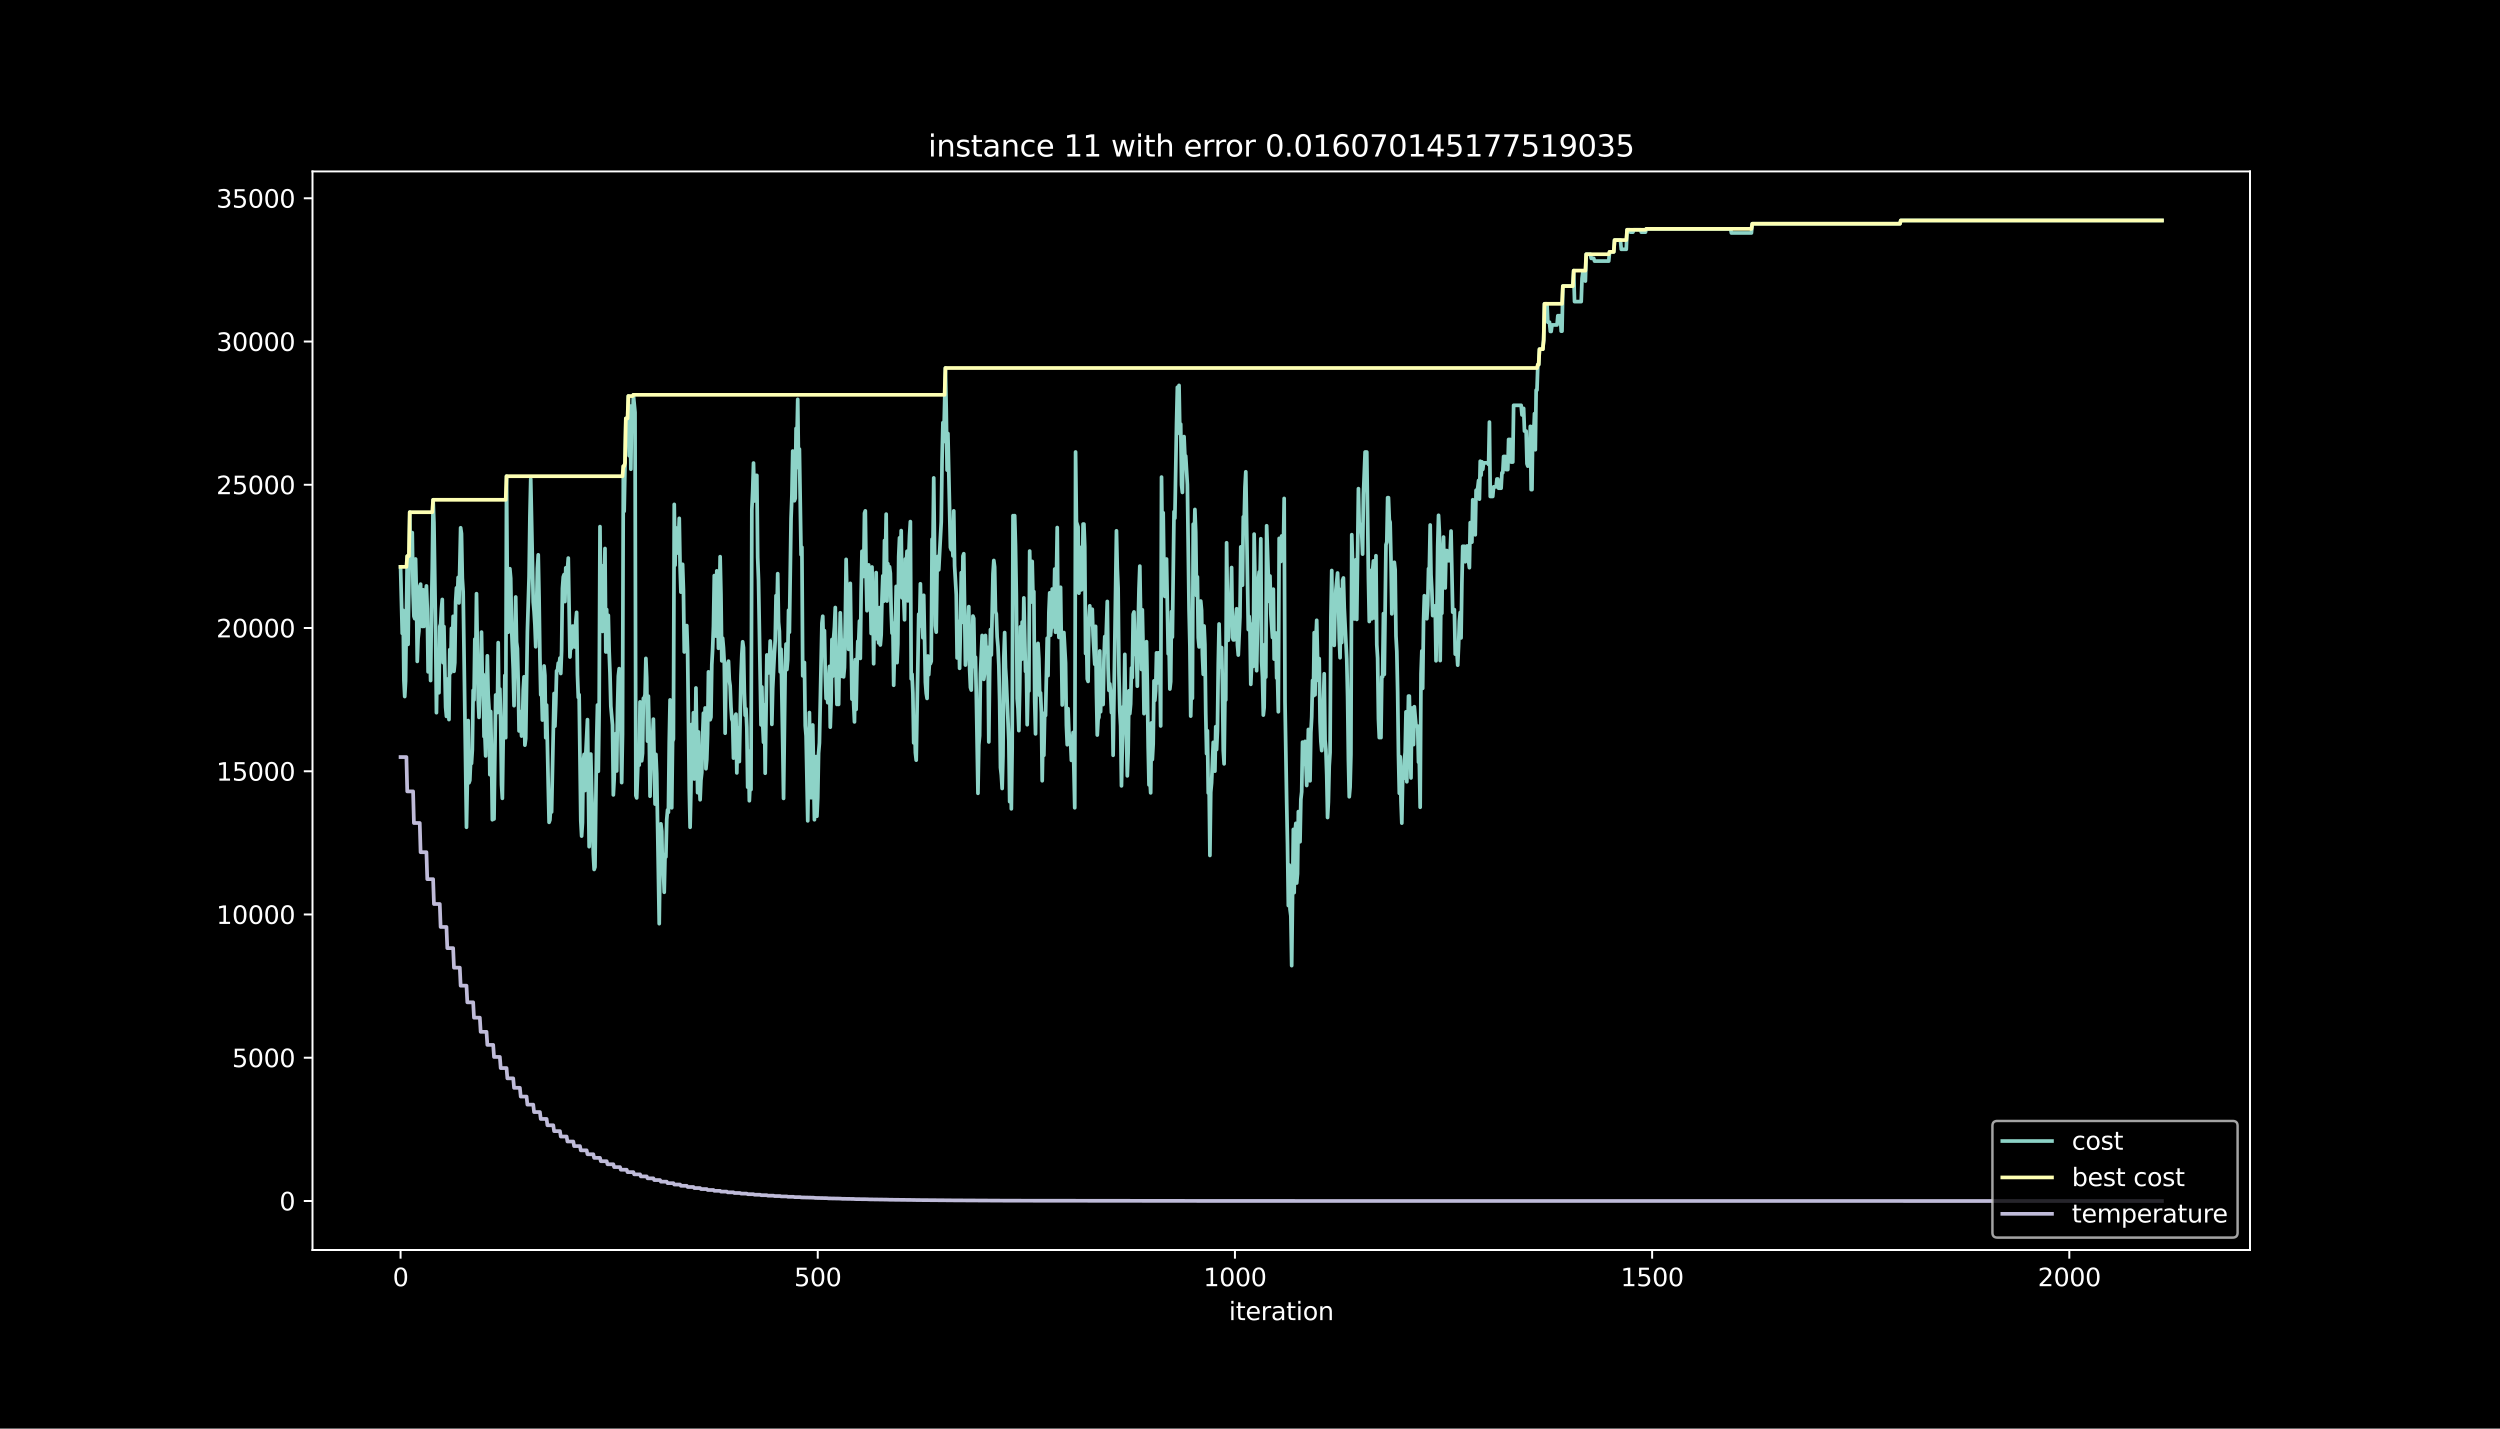 <?xml version="1.0" encoding="utf-8" standalone="no"?>
<!DOCTYPE svg PUBLIC "-//W3C//DTD SVG 1.1//EN"
  "http://www.w3.org/Graphics/SVG/1.1/DTD/svg11.dtd">
<svg height="576pt" version="1.1" viewBox="0 0 1008 576" width="1008pt" xmlns="http://www.w3.org/2000/svg" xmlns:xlink="http://www.w3.org/1999/xlink">
 <defs>
  <style type="text/css">*{stroke-linecap:butt;stroke-linejoin:round;}</style>
 </defs>
 <g id="figure_1">
  <g id="patch_1">
   <path d="M 0 576 
L 1008 576 
L 1008 0 
L 0 0 
z
"/>
  </g>
  <g id="axes_1">
   <g id="patch_2">
    <path d="M 126 504 
L 907.2 504 
L 907.2 69.12 
L 126 69.12 
z
"/>
   </g>
   <g id="matplotlib.axis_1">
    <g id="xtick_1">
     <g id="line2d_1">
      <defs>
       <path d="M 0 0 
L 0 3.5 
" id="mb8dd54579d" style="stroke:#ffffff;stroke-width:0.8;"/>
      </defs>
      <g>
       <use style="fill:#ffffff;stroke:#ffffff;stroke-width:0.8;" x="161.509" xlink:href="#mb8dd54579d" y="504"/>
      </g>
     </g>
     <g id="text_1">
      <!-- 0 -->
      <g style="fill:#ffffff;" transform="translate(158.328 518.598)scale(0.1 -0.1)">
       <defs>
        <path d="M 2034 4250 
Q 1547 4250 1301 3770 
Q 1056 3291 1056 2328 
Q 1056 1369 1301 889 
Q 1547 409 2034 409 
Q 2525 409 2770 889 
Q 3016 1369 3016 2328 
Q 3016 3291 2770 3770 
Q 2525 4250 2034 4250 
z
M 2034 4750 
Q 2819 4750 3233 4129 
Q 3647 3509 3647 2328 
Q 3647 1150 3233 529 
Q 2819 -91 2034 -91 
Q 1250 -91 836 529 
Q 422 1150 422 2328 
Q 422 3509 836 4129 
Q 1250 4750 2034 4750 
z
" id="DejaVuSans-30" transform="scale(0.016)"/>
       </defs>
       <use xlink:href="#DejaVuSans-30"/>
      </g>
     </g>
    </g>
    <g id="xtick_2">
     <g id="line2d_2">
      <g>
       <use style="fill:#ffffff;stroke:#ffffff;stroke-width:0.8;" x="329.719" xlink:href="#mb8dd54579d" y="504"/>
      </g>
     </g>
     <g id="text_2">
      <!-- 500 -->
      <g style="fill:#ffffff;" transform="translate(320.175 518.598)scale(0.1 -0.1)">
       <defs>
        <path d="M 691 4666 
L 3169 4666 
L 3169 4134 
L 1269 4134 
L 1269 2991 
Q 1406 3038 1543 3061 
Q 1681 3084 1819 3084 
Q 2600 3084 3056 2656 
Q 3513 2228 3513 1497 
Q 3513 744 3044 326 
Q 2575 -91 1722 -91 
Q 1428 -91 1123 -41 
Q 819 9 494 109 
L 494 744 
Q 775 591 1075 516 
Q 1375 441 1709 441 
Q 2250 441 2565 725 
Q 2881 1009 2881 1497 
Q 2881 1984 2565 2268 
Q 2250 2553 1709 2553 
Q 1456 2553 1204 2497 
Q 953 2441 691 2322 
L 691 4666 
z
" id="DejaVuSans-35" transform="scale(0.016)"/>
       </defs>
       <use xlink:href="#DejaVuSans-35"/>
       <use x="63.623" xlink:href="#DejaVuSans-30"/>
       <use x="127.246" xlink:href="#DejaVuSans-30"/>
      </g>
     </g>
    </g>
    <g id="xtick_3">
     <g id="line2d_3">
      <g>
       <use style="fill:#ffffff;stroke:#ffffff;stroke-width:0.8;" x="497.929" xlink:href="#mb8dd54579d" y="504"/>
      </g>
     </g>
     <g id="text_3">
      <!-- 1000 -->
      <g style="fill:#ffffff;" transform="translate(485.204 518.598)scale(0.1 -0.1)">
       <defs>
        <path d="M 794 531 
L 1825 531 
L 1825 4091 
L 703 3866 
L 703 4441 
L 1819 4666 
L 2450 4666 
L 2450 531 
L 3481 531 
L 3481 0 
L 794 0 
L 794 531 
z
" id="DejaVuSans-31" transform="scale(0.016)"/>
       </defs>
       <use xlink:href="#DejaVuSans-31"/>
       <use x="63.623" xlink:href="#DejaVuSans-30"/>
       <use x="127.246" xlink:href="#DejaVuSans-30"/>
       <use x="190.869" xlink:href="#DejaVuSans-30"/>
      </g>
     </g>
    </g>
    <g id="xtick_4">
     <g id="line2d_4">
      <g>
       <use style="fill:#ffffff;stroke:#ffffff;stroke-width:0.8;" x="666.139" xlink:href="#mb8dd54579d" y="504"/>
      </g>
     </g>
     <g id="text_4">
      <!-- 1500 -->
      <g style="fill:#ffffff;" transform="translate(653.414 518.598)scale(0.1 -0.1)">
       <use xlink:href="#DejaVuSans-31"/>
       <use x="63.623" xlink:href="#DejaVuSans-35"/>
       <use x="127.246" xlink:href="#DejaVuSans-30"/>
       <use x="190.869" xlink:href="#DejaVuSans-30"/>
      </g>
     </g>
    </g>
    <g id="xtick_5">
     <g id="line2d_5">
      <g>
       <use style="fill:#ffffff;stroke:#ffffff;stroke-width:0.8;" x="834.348" xlink:href="#mb8dd54579d" y="504"/>
      </g>
     </g>
     <g id="text_5">
      <!-- 2000 -->
      <g style="fill:#ffffff;" transform="translate(821.623 518.598)scale(0.1 -0.1)">
       <defs>
        <path d="M 1228 531 
L 3431 531 
L 3431 0 
L 469 0 
L 469 531 
Q 828 903 1448 1529 
Q 2069 2156 2228 2338 
Q 2531 2678 2651 2914 
Q 2772 3150 2772 3378 
Q 2772 3750 2511 3984 
Q 2250 4219 1831 4219 
Q 1534 4219 1204 4116 
Q 875 4013 500 3803 
L 500 4441 
Q 881 4594 1212 4672 
Q 1544 4750 1819 4750 
Q 2544 4750 2975 4387 
Q 3406 4025 3406 3419 
Q 3406 3131 3298 2873 
Q 3191 2616 2906 2266 
Q 2828 2175 2409 1742 
Q 1991 1309 1228 531 
z
" id="DejaVuSans-32" transform="scale(0.016)"/>
       </defs>
       <use xlink:href="#DejaVuSans-32"/>
       <use x="63.623" xlink:href="#DejaVuSans-30"/>
       <use x="127.246" xlink:href="#DejaVuSans-30"/>
       <use x="190.869" xlink:href="#DejaVuSans-30"/>
      </g>
     </g>
    </g>
    <g id="text_6">
     <!-- iteration -->
     <g style="fill:#ffffff;" transform="translate(495.477 532.277)scale(0.1 -0.1)">
      <defs>
       <path d="M 603 3500 
L 1178 3500 
L 1178 0 
L 603 0 
L 603 3500 
z
M 603 4863 
L 1178 4863 
L 1178 4134 
L 603 4134 
L 603 4863 
z
" id="DejaVuSans-69" transform="scale(0.016)"/>
       <path d="M 1172 4494 
L 1172 3500 
L 2356 3500 
L 2356 3053 
L 1172 3053 
L 1172 1153 
Q 1172 725 1289 603 
Q 1406 481 1766 481 
L 2356 481 
L 2356 0 
L 1766 0 
Q 1100 0 847 248 
Q 594 497 594 1153 
L 594 3053 
L 172 3053 
L 172 3500 
L 594 3500 
L 594 4494 
L 1172 4494 
z
" id="DejaVuSans-74" transform="scale(0.016)"/>
       <path d="M 3597 1894 
L 3597 1613 
L 953 1613 
Q 991 1019 1311 708 
Q 1631 397 2203 397 
Q 2534 397 2845 478 
Q 3156 559 3463 722 
L 3463 178 
Q 3153 47 2828 -22 
Q 2503 -91 2169 -91 
Q 1331 -91 842 396 
Q 353 884 353 1716 
Q 353 2575 817 3079 
Q 1281 3584 2069 3584 
Q 2775 3584 3186 3129 
Q 3597 2675 3597 1894 
z
M 3022 2063 
Q 3016 2534 2758 2815 
Q 2500 3097 2075 3097 
Q 1594 3097 1305 2825 
Q 1016 2553 972 2059 
L 3022 2063 
z
" id="DejaVuSans-65" transform="scale(0.016)"/>
       <path d="M 2631 2963 
Q 2534 3019 2420 3045 
Q 2306 3072 2169 3072 
Q 1681 3072 1420 2755 
Q 1159 2438 1159 1844 
L 1159 0 
L 581 0 
L 581 3500 
L 1159 3500 
L 1159 2956 
Q 1341 3275 1631 3429 
Q 1922 3584 2338 3584 
Q 2397 3584 2469 3576 
Q 2541 3569 2628 3553 
L 2631 2963 
z
" id="DejaVuSans-72" transform="scale(0.016)"/>
       <path d="M 2194 1759 
Q 1497 1759 1228 1600 
Q 959 1441 959 1056 
Q 959 750 1161 570 
Q 1363 391 1709 391 
Q 2188 391 2477 730 
Q 2766 1069 2766 1631 
L 2766 1759 
L 2194 1759 
z
M 3341 1997 
L 3341 0 
L 2766 0 
L 2766 531 
Q 2569 213 2275 61 
Q 1981 -91 1556 -91 
Q 1019 -91 701 211 
Q 384 513 384 1019 
Q 384 1609 779 1909 
Q 1175 2209 1959 2209 
L 2766 2209 
L 2766 2266 
Q 2766 2663 2505 2880 
Q 2244 3097 1772 3097 
Q 1472 3097 1187 3025 
Q 903 2953 641 2809 
L 641 3341 
Q 956 3463 1253 3523 
Q 1550 3584 1831 3584 
Q 2591 3584 2966 3190 
Q 3341 2797 3341 1997 
z
" id="DejaVuSans-61" transform="scale(0.016)"/>
       <path d="M 1959 3097 
Q 1497 3097 1228 2736 
Q 959 2375 959 1747 
Q 959 1119 1226 758 
Q 1494 397 1959 397 
Q 2419 397 2687 759 
Q 2956 1122 2956 1747 
Q 2956 2369 2687 2733 
Q 2419 3097 1959 3097 
z
M 1959 3584 
Q 2709 3584 3137 3096 
Q 3566 2609 3566 1747 
Q 3566 888 3137 398 
Q 2709 -91 1959 -91 
Q 1206 -91 779 398 
Q 353 888 353 1747 
Q 353 2609 779 3096 
Q 1206 3584 1959 3584 
z
" id="DejaVuSans-6f" transform="scale(0.016)"/>
       <path d="M 3513 2113 
L 3513 0 
L 2938 0 
L 2938 2094 
Q 2938 2591 2744 2837 
Q 2550 3084 2163 3084 
Q 1697 3084 1428 2787 
Q 1159 2491 1159 1978 
L 1159 0 
L 581 0 
L 581 3500 
L 1159 3500 
L 1159 2956 
Q 1366 3272 1645 3428 
Q 1925 3584 2291 3584 
Q 2894 3584 3203 3211 
Q 3513 2838 3513 2113 
z
" id="DejaVuSans-6e" transform="scale(0.016)"/>
      </defs>
      <use xlink:href="#DejaVuSans-69"/>
      <use x="27.783" xlink:href="#DejaVuSans-74"/>
      <use x="66.992" xlink:href="#DejaVuSans-65"/>
      <use x="128.516" xlink:href="#DejaVuSans-72"/>
      <use x="169.629" xlink:href="#DejaVuSans-61"/>
      <use x="230.908" xlink:href="#DejaVuSans-74"/>
      <use x="270.117" xlink:href="#DejaVuSans-69"/>
      <use x="297.9" xlink:href="#DejaVuSans-6f"/>
      <use x="359.082" xlink:href="#DejaVuSans-6e"/>
     </g>
    </g>
   </g>
   <g id="matplotlib.axis_2">
    <g id="ytick_1">
     <g id="line2d_6">
      <defs>
       <path d="M 0 0 
L -3.5 0 
" id="m076d8d635c" style="stroke:#ffffff;stroke-width:0.8;"/>
      </defs>
      <g>
       <use style="fill:#ffffff;stroke:#ffffff;stroke-width:0.8;" x="126" xlink:href="#m076d8d635c" y="484.233"/>
      </g>
     </g>
     <g id="text_7">
      <!-- 0 -->
      <g style="fill:#ffffff;" transform="translate(112.638 488.032)scale(0.1 -0.1)">
       <use xlink:href="#DejaVuSans-30"/>
      </g>
     </g>
    </g>
    <g id="ytick_2">
     <g id="line2d_7">
      <g>
       <use style="fill:#ffffff;stroke:#ffffff;stroke-width:0.8;" x="126" xlink:href="#m076d8d635c" y="426.478"/>
      </g>
     </g>
     <g id="text_8">
      <!-- 5000 -->
      <g style="fill:#ffffff;" transform="translate(93.55 430.277)scale(0.1 -0.1)">
       <use xlink:href="#DejaVuSans-35"/>
       <use x="63.623" xlink:href="#DejaVuSans-30"/>
       <use x="127.246" xlink:href="#DejaVuSans-30"/>
       <use x="190.869" xlink:href="#DejaVuSans-30"/>
      </g>
     </g>
    </g>
    <g id="ytick_3">
     <g id="line2d_8">
      <g>
       <use style="fill:#ffffff;stroke:#ffffff;stroke-width:0.8;" x="126" xlink:href="#m076d8d635c" y="368.722"/>
      </g>
     </g>
     <g id="text_9">
      <!-- 10000 -->
      <g style="fill:#ffffff;" transform="translate(87.188 372.522)scale(0.1 -0.1)">
       <use xlink:href="#DejaVuSans-31"/>
       <use x="63.623" xlink:href="#DejaVuSans-30"/>
       <use x="127.246" xlink:href="#DejaVuSans-30"/>
       <use x="190.869" xlink:href="#DejaVuSans-30"/>
       <use x="254.492" xlink:href="#DejaVuSans-30"/>
      </g>
     </g>
    </g>
    <g id="ytick_4">
     <g id="line2d_9">
      <g>
       <use style="fill:#ffffff;stroke:#ffffff;stroke-width:0.8;" x="126" xlink:href="#m076d8d635c" y="310.967"/>
      </g>
     </g>
     <g id="text_10">
      <!-- 15000 -->
      <g style="fill:#ffffff;" transform="translate(87.188 314.767)scale(0.1 -0.1)">
       <use xlink:href="#DejaVuSans-31"/>
       <use x="63.623" xlink:href="#DejaVuSans-35"/>
       <use x="127.246" xlink:href="#DejaVuSans-30"/>
       <use x="190.869" xlink:href="#DejaVuSans-30"/>
       <use x="254.492" xlink:href="#DejaVuSans-30"/>
      </g>
     </g>
    </g>
    <g id="ytick_5">
     <g id="line2d_10">
      <g>
       <use style="fill:#ffffff;stroke:#ffffff;stroke-width:0.8;" x="126" xlink:href="#m076d8d635c" y="253.212"/>
      </g>
     </g>
     <g id="text_11">
      <!-- 20000 -->
      <g style="fill:#ffffff;" transform="translate(87.188 257.011)scale(0.1 -0.1)">
       <use xlink:href="#DejaVuSans-32"/>
       <use x="63.623" xlink:href="#DejaVuSans-30"/>
       <use x="127.246" xlink:href="#DejaVuSans-30"/>
       <use x="190.869" xlink:href="#DejaVuSans-30"/>
       <use x="254.492" xlink:href="#DejaVuSans-30"/>
      </g>
     </g>
    </g>
    <g id="ytick_6">
     <g id="line2d_11">
      <g>
       <use style="fill:#ffffff;stroke:#ffffff;stroke-width:0.8;" x="126" xlink:href="#m076d8d635c" y="195.457"/>
      </g>
     </g>
     <g id="text_12">
      <!-- 25000 -->
      <g style="fill:#ffffff;" transform="translate(87.188 199.256)scale(0.1 -0.1)">
       <use xlink:href="#DejaVuSans-32"/>
       <use x="63.623" xlink:href="#DejaVuSans-35"/>
       <use x="127.246" xlink:href="#DejaVuSans-30"/>
       <use x="190.869" xlink:href="#DejaVuSans-30"/>
       <use x="254.492" xlink:href="#DejaVuSans-30"/>
      </g>
     </g>
    </g>
    <g id="ytick_7">
     <g id="line2d_12">
      <g>
       <use style="fill:#ffffff;stroke:#ffffff;stroke-width:0.8;" x="126" xlink:href="#m076d8d635c" y="137.702"/>
      </g>
     </g>
     <g id="text_13">
      <!-- 30000 -->
      <g style="fill:#ffffff;" transform="translate(87.188 141.501)scale(0.1 -0.1)">
       <defs>
        <path d="M 2597 2516 
Q 3050 2419 3304 2112 
Q 3559 1806 3559 1356 
Q 3559 666 3084 287 
Q 2609 -91 1734 -91 
Q 1441 -91 1130 -33 
Q 819 25 488 141 
L 488 750 
Q 750 597 1062 519 
Q 1375 441 1716 441 
Q 2309 441 2620 675 
Q 2931 909 2931 1356 
Q 2931 1769 2642 2001 
Q 2353 2234 1838 2234 
L 1294 2234 
L 1294 2753 
L 1863 2753 
Q 2328 2753 2575 2939 
Q 2822 3125 2822 3475 
Q 2822 3834 2567 4026 
Q 2313 4219 1838 4219 
Q 1578 4219 1281 4162 
Q 984 4106 628 3988 
L 628 4550 
Q 988 4650 1302 4700 
Q 1616 4750 1894 4750 
Q 2613 4750 3031 4423 
Q 3450 4097 3450 3541 
Q 3450 3153 3228 2886 
Q 3006 2619 2597 2516 
z
" id="DejaVuSans-33" transform="scale(0.016)"/>
       </defs>
       <use xlink:href="#DejaVuSans-33"/>
       <use x="63.623" xlink:href="#DejaVuSans-30"/>
       <use x="127.246" xlink:href="#DejaVuSans-30"/>
       <use x="190.869" xlink:href="#DejaVuSans-30"/>
       <use x="254.492" xlink:href="#DejaVuSans-30"/>
      </g>
     </g>
    </g>
    <g id="ytick_8">
     <g id="line2d_13">
      <g>
       <use style="fill:#ffffff;stroke:#ffffff;stroke-width:0.8;" x="126" xlink:href="#m076d8d635c" y="79.947"/>
      </g>
     </g>
     <g id="text_14">
      <!-- 35000 -->
      <g style="fill:#ffffff;" transform="translate(87.188 83.746)scale(0.1 -0.1)">
       <use xlink:href="#DejaVuSans-33"/>
       <use x="63.623" xlink:href="#DejaVuSans-35"/>
       <use x="127.246" xlink:href="#DejaVuSans-30"/>
       <use x="190.869" xlink:href="#DejaVuSans-30"/>
       <use x="254.492" xlink:href="#DejaVuSans-30"/>
      </g>
     </g>
    </g>
   </g>
   <g id="line2d_14">
    <path clip-path="url(#p33be94e1be)" d="M 161.509 228.551 
L 162.182 255.395 
L 162.518 246.085 
L 162.855 274.293 
L 163.191 280.842 
L 163.528 274.616 
L 164.2 224.231 
L 164.537 259.796 
L 165.21 206.511 
L 165.546 225.998 
L 165.883 218.467 
L 166.219 214.747 
L 166.555 239.259 
L 166.892 248.488 
L 167.228 249.447 
L 167.565 225.386 
L 167.901 239.952 
L 168.237 266.669 
L 168.574 257.44 
L 168.91 254.425 
L 169.247 236.486 
L 169.583 235.528 
L 169.92 248.499 
L 170.256 252.588 
L 170.592 237.815 
L 170.929 252.577 
L 171.265 243.348 
L 171.938 236.244 
L 172.275 245.392 
L 172.611 270.885 
L 172.947 263.354 
L 173.284 259.635 
L 173.62 274.397 
L 173.957 246.189 
L 174.293 229.082 
L 174.629 201.521 
L 174.966 210.751 
L 175.639 254.748 
L 175.975 287.357 
L 176.312 265.179 
L 176.648 269.049 
L 176.984 279.318 
L 177.321 252.6 
L 177.657 251.641 
L 177.994 245.415 
L 178.33 241.696 
L 178.666 267.189 
L 179.003 252.623 
L 179.676 285.128 
L 180.012 288.847 
L 180.349 273.773 
L 180.685 274.732 
L 181.021 290.129 
L 181.358 261.922 
L 181.694 271.29 
L 182.031 253.351 
L 182.367 262.58 
L 182.704 248.499 
L 183.04 270.677 
L 183.376 267.177 
L 183.713 242.666 
L 184.049 237.029 
L 184.386 242.054 
L 184.722 232.825 
L 185.058 243.093 
L 185.731 212.807 
L 186.068 215.163 
L 186.404 233.102 
L 186.741 238.508 
L 188.086 333.55 
L 188.423 315.611 
L 188.759 290.534 
L 189.095 315.611 
L 189.432 314.652 
L 189.768 306.774 
L 190.105 307.814 
L 190.441 302.408 
L 190.778 278.347 
L 191.114 282.217 
L 191.45 257.706 
L 191.787 266.935 
L 192.123 239.374 
L 192.796 281.374 
L 193.133 289.251 
L 193.469 278.983 
L 193.805 279.941 
L 194.142 254.864 
L 194.478 274.905 
L 194.815 271.89 
L 195.151 296.967 
L 195.487 295.928 
L 195.824 304.788 
L 196.16 279.71 
L 196.497 264.417 
L 196.833 279.791 
L 197.17 285.636 
L 197.506 312.353 
L 197.842 286.86 
L 198.179 305.03 
L 198.515 330.523 
L 198.852 315.449 
L 199.188 330.223 
L 199.861 280.218 
L 200.197 284.689 
L 200.534 287.311 
L 200.87 259.103 
L 201.207 286.664 
L 201.543 277.804 
L 201.879 290.984 
L 202.216 316.477 
L 202.552 321.883 
L 202.889 297.822 
L 203.225 296.864 
L 203.562 272.352 
L 203.898 297.43 
L 204.234 192.003 
L 204.571 238.531 
L 204.907 254.922 
L 205.244 238.531 
L 205.58 229.302 
L 205.916 233.171 
L 206.253 252.658 
L 206.926 269.765 
L 207.262 284.527 
L 207.599 257.809 
L 207.935 240.702 
L 208.271 258.872 
L 208.608 261.494 
L 208.944 274.674 
L 209.281 294.715 
L 209.617 286.837 
L 209.954 290.557 
L 210.29 296.783 
L 210.626 293.063 
L 210.963 278.289 
L 211.299 272.884 
L 211.636 300.444 
L 211.972 297.822 
L 212.645 254.575 
L 213.318 232.536 
L 213.654 208.475 
L 213.991 193.181 
L 215 242.805 
L 215.336 246.524 
L 215.673 251.93 
L 216.009 260.79 
L 216.682 229.105 
L 217.018 223.699 
L 217.355 240.806 
L 217.691 264.867 
L 218.028 280.161 
L 218.364 277.146 
L 218.7 290.326 
L 219.037 286.456 
L 219.373 268.517 
L 219.71 272.387 
L 220.046 297.464 
L 220.383 284.284 
L 221.055 316.997 
L 221.392 331.563 
L 221.728 330.604 
L 222.065 324.378 
L 222.401 327.393 
L 223.41 279.618 
L 223.747 292.798 
L 224.083 283.661 
L 224.42 270.481 
L 224.756 270.481 
L 225.092 267.385 
L 225.429 268.344 
L 225.765 265.329 
L 226.102 271.555 
L 226.438 262.326 
L 226.774 237.249 
L 227.111 232.617 
L 227.447 231.658 
L 227.784 242.551 
L 228.12 228.943 
L 228.457 237.122 
L 228.793 229.59 
L 229.129 225.016 
L 229.802 264.925 
L 230.139 258.699 
L 230.475 261.321 
L 230.812 252.461 
L 231.148 252.461 
L 231.484 257.867 
L 231.821 260.882 
L 232.157 250.613 
L 232.494 246.894 
L 232.83 271.971 
L 233.166 281.2 
L 233.503 280.103 
L 234.176 330.881 
L 234.512 337.107 
L 234.849 331.701 
L 235.185 307.19 
L 235.521 304.175 
L 235.858 318.741 
L 236.194 303.967 
L 236.867 290.152 
L 237.54 341.381 
L 237.876 332.244 
L 238.213 304.037 
L 238.549 318.81 
L 238.886 327.947 
L 239.222 344.338 
L 239.558 350.564 
L 239.895 349.606 
L 240.568 298.827 
L 240.904 284.261 
L 241.241 310.979 
L 241.577 286.468 
L 241.913 212.333 
L 242.25 246.108 
L 242.923 254.575 
L 243.259 228.054 
L 243.595 235.932 
L 243.932 221.158 
L 244.268 262.869 
L 244.605 245.762 
L 244.941 262.869 
L 245.278 248.107 
L 245.614 262.672 
L 245.95 271.532 
L 246.287 284.712 
L 246.96 292.301 
L 247.296 320.508 
L 247.633 314.282 
L 247.969 299.509 
L 248.305 295.789 
L 248.642 310.863 
L 248.978 285.786 
L 249.315 272.606 
L 249.651 269.592 
L 249.987 294.103 
L 250.324 291.481 
L 250.66 315.542 
L 250.997 296.055 
L 251.333 187.972 
L 251.67 206.142 
L 252.342 168.716 
L 252.679 168.716 
L 253.015 177.853 
L 253.352 159.684 
L 253.688 183.744 
L 254.024 163.703 
L 254.361 189.196 
L 254.697 163.703 
L 255.034 173.972 
L 255.37 159.198 
L 256.043 166.279 
L 256.379 320.763 
L 256.716 321.721 
L 257.389 303.09 
L 257.725 308.495 
L 258.062 283.002 
L 258.398 286.722 
L 258.734 306.763 
L 259.071 303.748 
L 259.407 281.57 
L 259.744 281.57 
L 260.08 280.034 
L 260.416 265.468 
L 260.753 273.346 
L 261.089 298.839 
L 261.426 280.669 
L 261.762 295.963 
L 262.099 321.04 
L 262.435 305.746 
L 263.108 297.834 
L 263.444 289.956 
L 264.117 324.205 
L 264.453 304.164 
L 264.79 312.042 
L 265.799 372.43 
L 266.136 346.937 
L 266.472 332.175 
L 266.808 335.19 
L 267.145 351.581 
L 267.481 350.622 
L 267.818 359.759 
L 268.154 344.465 
L 268.491 345.505 
L 268.827 330.431 
L 269.163 326.561 
L 269.5 327.52 
L 269.836 299.312 
L 270.173 282.205 
L 270.509 297.499 
L 270.845 325.706 
L 271.182 298.989 
L 271.518 298.03 
L 271.855 203.37 
L 272.191 227.881 
L 272.528 212.807 
L 272.864 213.846 
L 273.2 222.983 
L 273.537 219.264 
L 273.873 208.995 
L 274.21 228.481 
L 274.546 238.75 
L 274.883 237.792 
L 275.219 227.523 
L 275.555 237.792 
L 275.892 262.869 
L 276.228 252.6 
L 276.565 256.319 
L 276.901 252.23 
L 277.237 262.499 
L 277.91 318.268 
L 278.247 333.561 
L 278.583 318.799 
L 278.92 292.081 
L 279.256 306.855 
L 279.592 287.369 
L 279.929 314.086 
L 280.265 304.949 
L 280.602 277.388 
L 281.274 319.607 
L 281.611 295.096 
L 281.947 314.583 
L 282.284 322.461 
L 282.62 314.583 
L 282.957 311.568 
L 283.293 296.794 
L 283.629 287.565 
L 283.966 300.745 
L 284.302 285.451 
L 284.639 309.962 
L 284.975 306.243 
L 285.312 295.974 
L 285.648 270.897 
L 286.321 290.199 
L 286.657 289.159 
L 286.994 268.021 
L 287.33 261.795 
L 287.666 252.508 
L 288.003 232.085 
L 288.339 238.311 
L 288.676 256.481 
L 289.012 230.168 
L 289.685 261.39 
L 290.021 246.628 
L 290.358 224.45 
L 290.694 239.744 
L 291.031 266.461 
L 291.367 257.324 
L 291.703 261.194 
L 292.04 267.42 
L 292.376 295.628 
L 292.713 271.567 
L 293.049 268.945 
L 293.722 266.577 
L 294.058 274.108 
L 294.395 276.499 
L 294.731 285.058 
L 295.068 289.944 
L 295.404 290.903 
L 295.741 305.665 
L 296.413 288.905 
L 296.75 287.946 
L 297.086 311.637 
L 297.423 293.468 
L 297.759 302.974 
L 298.095 307.063 
L 298.768 272.502 
L 299.105 263.793 
L 299.441 258.768 
L 299.778 261.171 
L 300.114 279.11 
L 300.45 288.42 
L 300.787 285.798 
L 301.123 293.329 
L 301.46 317.39 
L 301.796 302.824 
L 302.132 322.865 
L 302.469 315.334 
L 302.805 318.348 
L 303.142 205.564 
L 303.478 198.033 
L 303.815 186.701 
L 304.151 201.995 
L 304.487 195.769 
L 304.824 191.68 
L 305.16 191.68 
L 305.497 224.75 
L 305.833 233.957 
L 306.842 292.266 
L 307.179 276.973 
L 307.515 291.746 
L 307.852 299.278 
L 308.188 284.204 
L 308.524 311.764 
L 309.197 264.07 
L 309.534 270.296 
L 309.87 271.336 
L 310.207 268.714 
L 310.543 258.445 
L 310.879 263.851 
L 311.216 292.058 
L 311.552 277.492 
L 312.225 263.735 
L 312.562 258.329 
L 312.898 240.16 
L 313.234 247.691 
L 313.571 231.3 
L 313.907 250.786 
L 314.244 254.506 
L 314.58 270.897 
L 314.916 261.76 
L 315.589 299.74 
L 315.926 321.918 
L 316.599 268.864 
L 316.935 259.692 
L 317.271 269.961 
L 317.608 266.092 
L 317.944 246.051 
L 318.281 254.91 
L 318.953 209.03 
L 319.29 199.8 
L 319.626 181.861 
L 319.963 185.512 
L 320.299 201.903 
L 320.636 200.944 
L 320.972 172.736 
L 321.308 178.142 
L 321.645 161.035 
L 321.981 188.596 
L 322.318 181.064 
L 322.991 223.665 
L 323.327 220.65 
L 323.663 272.502 
L 324 267.12 
L 324.336 267.12 
L 324.673 292.613 
L 325.009 296.702 
L 325.682 330.962 
L 326.355 287.299 
L 326.691 312.792 
L 327.028 321.652 
L 327.364 319.03 
L 327.7 292.312 
L 328.373 330.523 
L 328.71 306.012 
L 329.046 305.053 
L 329.382 329.114 
L 329.719 321.583 
L 330.055 303.644 
L 330.392 299.555 
L 331.401 251.249 
L 331.737 248.465 
L 332.074 263.031 
L 332.41 254.263 
L 332.747 271.37 
L 333.083 281.639 
L 333.42 277.92 
L 333.756 283.326 
L 334.092 274.096 
L 334.429 268.691 
L 334.765 293.202 
L 335.102 282.933 
L 335.438 257.856 
L 335.774 272.618 
L 336.111 257.324 
L 336.447 252.831 
L 336.784 244.953 
L 337.12 270.839 
L 337.457 284.019 
L 337.793 269.453 
L 338.129 284.019 
L 338.466 261.841 
L 338.802 247.067 
L 339.139 257.948 
L 339.475 272.722 
L 339.811 258.156 
L 340.148 272.918 
L 340.484 269.199 
L 340.821 251.029 
L 341.157 225.536 
L 341.494 239.79 
L 341.83 243.659 
L 342.166 261.829 
L 342.503 241.788 
L 342.839 235.216 
L 343.512 281.905 
L 343.849 267.143 
L 344.185 283.534 
L 344.521 291.065 
L 344.858 265.988 
L 345.194 286.029 
L 345.531 268.922 
L 345.867 258.572 
L 346.203 259.531 
L 346.54 250.394 
L 346.876 265.468 
L 347.213 238.75 
L 347.549 222.279 
L 347.886 224.901 
L 348.222 232.432 
L 348.558 206.939 
L 348.895 205.98 
L 349.231 231.473 
L 349.568 246.247 
L 349.904 231.485 
L 350.24 227.765 
L 350.577 241.846 
L 350.913 235.932 
L 351.25 255.418 
L 351.586 228.608 
L 351.923 243.174 
L 352.259 267.628 
L 352.595 239.42 
L 352.932 257.59 
L 353.268 230.872 
L 353.605 257.59 
L 353.941 251.364 
L 354.278 259.242 
L 354.614 244.988 
L 354.95 260.062 
L 355.287 255.973 
L 355.623 241.407 
L 355.96 232.178 
L 356.296 242.447 
L 356.632 217.935 
L 356.969 227.326 
L 357.305 207.297 
L 357.642 242.343 
L 357.978 227.269 
L 358.315 230.399 
L 358.651 228.528 
L 358.987 231.15 
L 359.324 246.443 
L 359.66 255.303 
L 359.997 251.214 
L 360.333 276.291 
L 360.67 261.529 
L 361.006 253.651 
L 361.342 236.44 
L 361.679 267.177 
L 362.015 259.646 
L 362.352 224.381 
L 362.688 216.85 
L 363.024 227.118 
L 363.361 213.939 
L 363.697 241.037 
L 364.034 234.811 
L 364.37 241.037 
L 364.707 249.897 
L 365.043 225.386 
L 365.379 227.523 
L 365.716 222.255 
L 366.052 242.273 
L 366.389 225.166 
L 366.725 215.937 
L 367.061 210.312 
L 367.398 273.715 
L 367.734 271.844 
L 368.071 279.491 
L 368.407 299.532 
L 368.744 290.303 
L 369.08 303.482 
L 369.416 306.497 
L 370.426 247.633 
L 370.762 252.496 
L 371.099 235.389 
L 371.435 252.496 
L 371.771 248.938 
L 372.108 257.128 
L 372.444 240.021 
L 373.117 275.09 
L 373.453 279.537 
L 373.79 281.605 
L 374.126 264.498 
L 374.463 272.029 
L 374.799 266.623 
L 375.136 267.582 
L 375.472 266.623 
L 375.808 217.404 
L 376.145 220.904 
L 376.481 192.696 
L 377.154 252.253 
L 377.49 254.876 
L 377.827 229.151 
L 378.163 224.346 
L 378.5 229.752 
L 379.509 210.416 
L 379.845 185.338 
L 380.182 170.414 
L 380.518 178.084 
L 381.191 148.387 
L 381.528 165.494 
L 381.864 189.554 
L 382.2 174.792 
L 383.21 220.719 
L 383.546 221.678 
L 383.882 216.272 
L 384.219 224.15 
L 384.555 205.98 
L 384.892 228.158 
L 385.565 239.79 
L 385.901 265.283 
L 386.237 250.521 
L 386.574 254.39 
L 386.91 269.464 
L 387.247 253.074 
L 387.583 230.896 
L 387.919 250.937 
L 388.256 224.219 
L 388.592 223.26 
L 389.265 268.148 
L 389.602 262.742 
L 389.938 261.702 
L 390.611 244.595 
L 390.947 269.672 
L 391.284 277.204 
L 391.62 278.243 
L 392.293 248.395 
L 392.629 249.354 
L 392.966 268.841 
L 393.302 264.971 
L 393.639 279.745 
L 394.311 319.862 
L 394.648 300.375 
L 394.984 296.656 
L 395.321 271.578 
L 395.994 256.215 
L 396.33 271.29 
L 396.666 273.912 
L 397.003 271.29 
L 397.339 256.215 
L 397.676 265.445 
L 398.012 263.643 
L 398.349 261.021 
L 398.685 299.151 
L 399.021 270.943 
L 399.358 253.836 
L 399.694 264.105 
L 400.367 231.392 
L 400.703 225.986 
L 401.04 228.608 
L 401.376 246.547 
L 401.713 247.587 
L 402.049 256.816 
L 402.386 260.686 
L 402.722 268.217 
L 403.058 282.783 
L 403.395 309.5 
L 403.731 312.515 
L 404.068 317.921 
L 404.404 304.741 
L 404.74 264.994 
L 405.077 255.049 
L 405.413 269.13 
L 405.75 274.535 
L 406.759 298.712 
L 407.095 323.223 
L 407.432 301.045 
L 407.768 326.122 
L 408.105 301.611 
L 408.441 207.909 
L 408.778 222.683 
L 409.114 207.909 
L 409.45 220.084 
L 409.787 239.952 
L 410.123 281.639 
L 410.46 285.728 
L 410.796 294.588 
L 411.132 278.197 
L 411.469 252.704 
L 411.805 265.884 
L 412.142 250.81 
L 412.478 265.583 
L 412.815 241.072 
L 413.487 270.712 
L 413.824 267.697 
L 414.16 292.208 
L 414.497 277.643 
L 414.833 278.601 
L 415.169 222.186 
L 415.506 240.125 
L 415.842 242.747 
L 416.179 226.356 
L 416.515 241.13 
L 416.852 238.508 
L 417.188 282.714 
L 417.524 295.893 
L 417.861 267.686 
L 418.197 268.644 
L 418.534 259.415 
L 418.87 265.641 
L 419.207 280.403 
L 419.543 279.364 
L 419.879 287.242 
L 420.216 314.802 
L 420.552 295.316 
L 420.889 304.545 
L 421.225 287.438 
L 421.561 288.477 
L 422.234 257.324 
L 422.571 272.398 
L 422.907 246.905 
L 423.244 239.028 
L 423.58 256.135 
L 423.916 252.265 
L 424.253 237.491 
L 424.589 252.785 
L 424.926 247.379 
L 425.262 229.44 
L 425.598 254.933 
L 426.271 212.703 
L 426.608 248.141 
L 426.944 257.001 
L 427.281 241.927 
L 427.617 236.787 
L 428.29 284.25 
L 428.626 258.757 
L 428.963 255.037 
L 429.636 267.328 
L 429.972 292.405 
L 430.308 300.283 
L 430.645 285.717 
L 430.981 294.934 
L 431.318 298.654 
L 431.654 299.047 
L 431.99 306.578 
L 432.327 302.858 
L 432.663 295.327 
L 433.336 325.695 
L 433.673 182.243 
L 434.009 210.45 
L 434.682 212.449 
L 435.018 239.166 
L 435.355 224.6 
L 435.691 220.731 
L 436.028 237.838 
L 436.364 236.798 
L 436.7 211.305 
L 437.037 211.305 
L 437.373 220.534 
L 437.71 263.493 
L 438.046 255.615 
L 438.382 273.785 
L 438.719 274.743 
L 439.055 249.666 
L 439.392 244.26 
L 439.728 249.25 
L 440.065 251.872 
L 440.401 245.646 
L 440.737 256.204 
L 441.41 267.836 
L 441.747 252.542 
L 442.083 279.26 
L 442.419 296.367 
L 442.756 290.141 
L 443.092 289.182 
L 443.429 262.465 
L 443.765 286.976 
L 444.102 272.214 
L 444.438 274.836 
L 444.774 284.065 
L 445.111 265.895 
L 445.447 256.666 
L 445.784 262.892 
L 446.457 242.504 
L 446.793 269.222 
L 447.129 278.359 
L 447.466 275.737 
L 447.802 279.456 
L 448.139 287.334 
L 448.475 279.456 
L 448.811 304.533 
L 450.157 214.02 
L 450.494 229.313 
L 450.83 237.191 
L 451.166 271.671 
L 451.503 286.791 
L 451.839 292.798 
L 452.176 316.858 
L 452.848 284.978 
L 453.185 286.017 
L 453.521 263.839 
L 453.858 288.916 
L 454.194 298.053 
L 454.531 312.827 
L 454.867 303.598 
L 455.203 278.52 
L 455.54 287.75 
L 455.876 283.88 
L 456.213 269.314 
L 456.549 273.184 
L 456.886 247.691 
L 457.222 246.732 
L 457.558 263.839 
L 457.895 255.961 
L 458.231 263.493 
L 458.568 276.672 
L 458.904 252.161 
L 459.24 237.399 
L 459.577 228.262 
L 460.25 269.927 
L 460.586 245.866 
L 460.923 262.257 
L 461.259 287.75 
L 461.595 272.976 
L 461.932 268.887 
L 462.268 258.722 
L 462.605 276.661 
L 462.941 301.172 
L 463.277 316.466 
L 463.614 313.451 
L 463.95 319.677 
L 464.287 291.469 
L 464.623 306.243 
L 464.96 300.017 
L 465.296 274.524 
L 465.632 282.402 
L 465.969 278.532 
L 466.305 263.238 
L 466.642 275.379 
L 466.978 263.238 
L 467.315 263.238 
L 467.651 268.644 
L 467.987 292.705 
L 468.324 192.361 
L 468.66 219.922 
L 468.997 206.742 
L 469.333 231.254 
L 469.669 240.483 
L 470.342 225.397 
L 471.015 263.608 
L 471.352 259.889 
L 471.688 277.827 
L 472.024 274.813 
L 472.361 246.605 
L 472.697 256.874 
L 473.37 206.303 
L 473.706 208.926 
L 474.379 170.715 
L 474.716 156.149 
L 475.052 159.868 
L 475.389 155.398 
L 475.725 174.885 
L 476.061 171.015 
L 476.398 195.526 
L 476.734 198.541 
L 477.071 179.055 
L 477.407 176.04 
L 477.744 183.86 
L 478.08 183.86 
L 478.753 195.388 
L 479.426 245.958 
L 479.762 260.524 
L 480.098 288.732 
L 480.435 273.658 
L 480.771 281.535 
L 481.108 211.351 
L 481.444 220.488 
L 481.781 205.414 
L 482.117 214.643 
L 482.453 240.136 
L 482.79 232.605 
L 483.126 257.116 
L 483.463 260.836 
L 483.799 246.062 
L 484.136 242.343 
L 484.472 246.062 
L 484.808 264.001 
L 485.145 271.879 
L 485.481 252.392 
L 485.818 259.923 
L 486.154 287.484 
L 486.49 303.875 
L 486.827 294.646 
L 487.163 319.723 
L 487.5 316.708 
L 487.836 344.916 
L 488.173 319.423 
L 488.509 315.703 
L 489.182 299.312 
L 489.518 303.401 
L 489.855 310.933 
L 490.191 292.994 
L 490.527 302.223 
L 490.864 294.692 
L 491.2 267.974 
L 491.537 251.583 
L 491.873 266.346 
L 492.21 268.968 
L 492.546 261.09 
L 492.882 275.864 
L 493.219 302.581 
L 493.555 307.987 
L 493.892 281.27 
L 494.228 282.228 
L 494.565 218.848 
L 494.901 243.394 
L 495.237 258.168 
L 495.574 243.394 
L 495.91 244.433 
L 496.247 243.394 
L 496.583 228.828 
L 496.919 257.036 
L 497.256 257.994 
L 497.592 257.994 
L 497.929 255.338 
L 498.265 249.181 
L 498.602 245.461 
L 498.938 260.027 
L 499.274 264.116 
L 499.947 248.707 
L 500.284 220.5 
L 500.956 235.955 
L 501.293 208.394 
L 501.629 211.016 
L 501.966 196.45 
L 502.302 190.224 
L 503.311 253.847 
L 503.648 248.546 
L 503.984 253.744 
L 504.321 275.922 
L 504.657 268.044 
L 504.994 251.572 
L 505.33 268.679 
L 505.666 215.348 
L 506.676 270.435 
L 507.348 234.326 
L 507.685 230.607 
L 508.021 234.326 
L 508.358 217.219 
L 508.694 266.808 
L 509.031 273.034 
L 509.367 288.327 
L 509.703 285.312 
L 510.04 259.819 
L 510.376 272.999 
L 510.713 211.987 
L 511.722 242.516 
L 512.058 232.247 
L 512.395 247.541 
L 513.068 257.036 
L 513.404 237.549 
L 513.74 265.757 
L 514.077 258.225 
L 514.413 255.211 
L 514.75 273.38 
L 515.086 272.422 
L 515.423 286.987 
L 515.759 217.081 
L 516.095 226.391 
L 516.432 226.391 
L 516.768 216.099 
L 517.105 222.105 
L 517.441 223.145 
L 517.777 200.967 
L 518.114 283.06 
L 518.787 323.512 
L 519.123 340.619 
L 519.46 365.13 
L 519.796 348.739 
L 520.132 366.678 
L 520.469 369.3 
L 520.805 389.341 
L 521.478 334.416 
L 521.815 359.909 
L 522.151 335.848 
L 522.487 331.979 
L 522.824 356.039 
L 523.16 352.32 
L 523.497 327.243 
L 523.833 336.38 
L 524.169 339.394 
L 524.506 322.287 
L 524.842 319.273 
L 525.179 299.231 
L 525.515 307.109 
L 525.852 308.149 
L 526.188 298.92 
L 526.861 316.72 
L 527.197 309.188 
L 527.534 294.114 
L 527.87 301.646 
L 528.206 314.825 
L 528.543 295.339 
L 528.879 289.113 
L 529.216 274.351 
L 529.552 280.577 
L 529.889 255.083 
L 530.225 280.161 
L 530.561 257.983 
L 530.898 250.105 
L 531.234 265.179 
L 531.571 274.408 
L 531.907 265.549 
L 532.244 291.042 
L 532.58 298.92 
L 532.916 302.639 
L 533.253 295.108 
L 533.926 271.659 
L 534.262 298.377 
L 534.598 302.246 
L 534.935 312.515 
L 535.271 329.622 
L 535.608 323.396 
L 535.944 308.83 
L 536.281 303.425 
L 536.617 248.869 
L 536.953 230.029 
L 537.29 257.59 
L 537.626 257.59 
L 537.963 260.212 
L 538.299 245.646 
L 538.635 237.768 
L 539.308 231.034 
L 539.645 240.229 
L 539.981 257.336 
L 540.318 265.214 
L 540.654 237.653 
L 540.99 259.069 
L 541.327 233.991 
L 541.663 233.033 
L 542 244.976 
L 543.009 265.699 
L 543.345 280.992 
L 543.682 306.486 
L 544.018 321.259 
L 544.355 317.39 
L 544.691 304.21 
L 545.027 215.579 
L 545.364 227.384 
L 545.7 227.384 
L 546.037 249.562 
L 546.373 234.465 
L 546.71 225.686 
L 547.046 249.747 
L 547.719 197.028 
L 548.055 212.795 
L 548.392 213.754 
L 548.728 211.455 
L 549.064 215.544 
L 549.401 223.422 
L 549.737 199.361 
L 550.41 182.254 
L 551.083 182.254 
L 551.756 233.483 
L 552.092 250.59 
L 552.429 232.651 
L 552.765 230.029 
L 553.102 249.516 
L 553.438 230.029 
L 553.774 226.16 
L 554.111 249.146 
L 554.447 249.146 
L 554.784 224.069 
L 555.12 259.958 
L 555.456 265.364 
L 555.793 289.875 
L 556.129 297.406 
L 556.466 279.468 
L 556.802 297.406 
L 557.139 272.895 
L 557.475 272.895 
L 557.811 247.402 
L 558.148 271.913 
L 558.821 219.645 
L 559.157 218.605 
L 559.494 200.667 
L 559.83 200.667 
L 560.166 209.607 
L 560.503 210.566 
L 560.839 225.328 
L 561.176 247.506 
L 561.512 229.336 
L 561.848 229.336 
L 562.185 226.714 
L 562.521 229.729 
L 562.858 256.446 
L 563.194 262.672 
L 563.531 279.063 
L 563.867 304.557 
L 564.203 319.85 
L 564.54 305.088 
L 564.876 323.027 
L 565.213 331.886 
L 565.549 313.947 
L 565.885 313.947 
L 566.222 306.416 
L 566.558 303.401 
L 566.895 287.01 
L 567.231 315.218 
L 567.904 280.657 
L 568.24 280.657 
L 568.913 313.67 
L 569.25 285.463 
L 569.586 285.463 
L 569.923 300.236 
L 570.259 284.943 
L 570.932 292.751 
L 571.605 292.751 
L 571.941 307.317 
L 572.277 307.317 
L 572.614 325.487 
L 572.95 271.694 
L 573.287 262.465 
L 573.623 277.539 
L 573.96 250.821 
L 574.296 240.194 
L 574.632 244.064 
L 574.969 244.064 
L 575.305 249.47 
L 575.642 244.064 
L 575.978 229.29 
L 576.314 229.29 
L 576.651 211.675 
L 576.987 231.716 
L 577.324 237.942 
L 577.66 248.211 
L 577.997 244.341 
L 578.333 245.3 
L 578.669 244.26 
L 579.006 266.438 
L 579.342 248.499 
L 579.679 220.292 
L 580.015 207.77 
L 580.352 214.447 
L 580.688 266.346 
L 581.024 238.138 
L 581.361 247.275 
L 581.697 222.764 
L 582.034 216.538 
L 582.37 236.024 
L 582.706 237.064 
L 583.043 221.99 
L 583.379 221.99 
L 583.716 226.079 
L 584.389 226.079 
L 584.725 221.99 
L 585.061 214.112 
L 585.734 246.848 
L 586.071 245.808 
L 586.407 245.808 
L 586.743 263.747 
L 587.08 262.788 
L 587.416 262.788 
L 587.753 268.194 
L 588.089 260.663 
L 588.426 250.394 
L 588.762 246.94 
L 589.098 257.209 
L 589.435 235.031 
L 589.771 220.269 
L 590.444 220.269 
L 590.781 226.495 
L 591.453 220.153 
L 591.79 220.153 
L 592.126 226.275 
L 592.463 228.897 
L 592.799 210.728 
L 593.135 218.605 
L 593.472 218.605 
L 593.808 201.498 
L 594.145 211.767 
L 594.481 211.767 
L 594.818 215.637 
L 595.154 197.698 
L 595.49 197.698 
L 595.827 196.739 
L 596.163 193.724 
L 596.5 201.256 
L 596.836 185.962 
L 597.172 191.611 
L 597.509 186.205 
L 597.845 189.254 
L 598.182 186.632 
L 599.864 186.632 
L 600.2 187.29 
L 600.537 170.183 
L 600.873 200.17 
L 601.882 200.17 
L 602.219 196.3 
L 603.228 196.3 
L 603.564 193.124 
L 603.901 193.124 
L 604.237 196.843 
L 605.247 196.843 
L 605.583 190.617 
L 605.919 190.617 
L 606.256 184.056 
L 606.929 184.056 
L 607.265 189.335 
L 607.938 189.335 
L 608.274 177.195 
L 608.947 177.195 
L 609.284 186.297 
L 609.956 186.297 
L 610.293 163.426 
L 613.321 163.426 
L 613.657 167.296 
L 613.993 164.674 
L 614.33 164.674 
L 614.666 173.81 
L 615.339 173.81 
L 615.676 186.99 
L 616.012 187.949 
L 616.348 183.86 
L 616.685 186.482 
L 617.021 171.916 
L 617.358 197.409 
L 617.694 197.409 
L 618.031 171.916 
L 618.367 176.005 
L 618.703 166.776 
L 619.04 181.342 
L 619.376 157.281 
L 619.713 157.281 
L 620.049 147.012 
L 620.385 147.012 
L 620.722 140.786 
L 622.068 140.786 
L 622.404 137.067 
L 622.74 122.501 
L 623.75 122.501 
L 624.086 129.917 
L 624.759 129.917 
L 625.095 133.636 
L 625.432 133.636 
L 625.768 131.014 
L 627.787 131.014 
L 628.123 127.294 
L 629.132 127.294 
L 629.469 133.52 
L 629.805 133.52 
L 630.142 115.351 
L 634.179 115.351 
L 634.515 109.113 
L 634.851 121.6 
L 637.543 121.6 
L 637.879 112.232 
L 638.216 109.61 
L 638.889 109.61 
L 639.225 113.329 
L 639.561 102.506 
L 641.243 102.506 
L 641.58 104.169 
L 642.589 104.169 
L 642.926 105.267 
L 648.645 105.267 
L 648.981 101.547 
L 650.663 101.547 
L 651 96.8 
L 653.355 96.8 
L 653.691 100.519 
L 655.71 100.519 
L 656.046 92.641 
L 657.055 92.641 
L 657.392 93.6 
L 658.401 93.6 
L 658.737 92.641 
L 661.429 92.641 
L 661.765 93.6 
L 663.447 93.6 
L 663.784 92.283 
L 697.762 92.283 
L 698.098 93.935 
L 706.172 93.935 
L 706.509 90.216 
L 766.055 90.216 
L 766.392 88.887 
L 871.691 88.887 
L 871.691 88.887 
" style="fill:none;stroke:#8dd3c7;stroke-linecap:square;stroke-width:1.5;"/>
   </g>
   <g id="line2d_15">
    <path clip-path="url(#p33be94e1be)" d="M 161.509 228.551 
L 163.864 228.551 
L 164.2 224.231 
L 164.873 224.231 
L 165.21 206.511 
L 174.293 206.511 
L 174.629 201.521 
L 203.898 201.521 
L 204.234 192.003 
L 250.997 192.003 
L 251.333 187.972 
L 251.67 187.972 
L 252.006 186.655 
L 252.342 168.716 
L 253.015 168.716 
L 253.352 159.684 
L 255.034 159.684 
L 255.37 159.198 
L 380.855 159.198 
L 381.191 148.387 
L 619.713 148.387 
L 620.049 147.012 
L 620.385 147.012 
L 620.722 140.786 
L 622.068 140.786 
L 622.404 137.067 
L 622.74 122.501 
L 629.805 122.501 
L 630.142 115.351 
L 634.179 115.351 
L 634.515 109.113 
L 639.225 109.113 
L 639.561 102.506 
L 648.645 102.506 
L 648.981 101.547 
L 650.663 101.547 
L 651 96.8 
L 655.71 96.8 
L 656.046 92.641 
L 663.447 92.641 
L 663.784 92.283 
L 706.172 92.283 
L 706.509 90.216 
L 766.055 90.216 
L 766.392 88.887 
L 871.691 88.887 
L 871.691 88.887 
" style="fill:none;stroke:#feffb3;stroke-linecap:square;stroke-width:1.5;"/>
   </g>
   <g id="line2d_16">
    <path clip-path="url(#p33be94e1be)" d="M 161.509 305.255 
L 163.864 305.255 
L 164.2 319.082 
L 166.555 319.082 
L 166.892 331.841 
L 169.247 331.841 
L 169.583 343.614 
L 171.938 343.614 
L 172.275 354.478 
L 174.629 354.478 
L 174.966 364.502 
L 177.321 364.502 
L 177.657 373.752 
L 180.012 373.752 
L 180.349 382.287 
L 182.704 382.287 
L 183.04 390.163 
L 185.395 390.163 
L 185.731 397.43 
L 188.086 397.43 
L 188.423 404.136 
L 190.778 404.136 
L 191.114 410.324 
L 193.469 410.324 
L 193.805 416.034 
L 196.16 416.034 
L 196.497 421.303 
L 198.852 421.303 
L 199.188 426.164 
L 201.543 426.164 
L 201.879 430.65 
L 204.234 430.65 
L 204.571 434.79 
L 206.926 434.79 
L 207.262 438.61 
L 209.617 438.61 
L 209.954 442.134 
L 212.308 442.134 
L 212.645 445.387 
L 215 445.387 
L 215.336 448.388 
L 217.691 448.388 
L 218.028 451.157 
L 220.383 451.157 
L 220.719 453.712 
L 223.074 453.712 
L 223.41 456.07 
L 225.765 456.07 
L 226.102 458.246 
L 228.457 458.246 
L 228.793 460.253 
L 231.148 460.253 
L 231.484 462.106 
L 233.839 462.106 
L 234.176 463.815 
L 236.531 463.815 
L 236.867 465.393 
L 239.222 465.393 
L 239.558 466.848 
L 241.913 466.848 
L 242.25 468.191 
L 244.605 468.191 
L 244.941 469.431 
L 247.296 469.431 
L 247.633 470.574 
L 249.987 470.574 
L 250.324 471.629 
L 252.679 471.629 
L 253.015 472.603 
L 255.37 472.603 
L 255.707 473.501 
L 258.062 473.501 
L 258.398 474.33 
L 260.753 474.33 
L 261.089 475.095 
L 263.444 475.095 
L 263.781 475.801 
L 266.136 475.801 
L 266.472 476.453 
L 268.827 476.453 
L 269.163 477.054 
L 271.518 477.054 
L 271.855 477.608 
L 274.21 477.608 
L 274.546 478.12 
L 276.901 478.12 
L 277.237 478.592 
L 279.592 478.592 
L 279.929 479.028 
L 282.284 479.028 
L 282.62 479.43 
L 284.975 479.43 
L 285.312 479.801 
L 287.666 479.801 
L 288.003 480.144 
L 290.358 480.144 
L 290.694 480.46 
L 293.049 480.46 
L 293.386 480.751 
L 295.741 480.751 
L 296.077 481.02 
L 298.432 481.02 
L 298.768 481.268 
L 301.123 481.268 
L 301.46 481.497 
L 303.815 481.497 
L 304.151 481.709 
L 306.506 481.709 
L 306.842 481.904 
L 309.197 481.904 
L 309.534 482.083 
L 311.889 482.083 
L 312.225 482.25 
L 314.58 482.25 
L 314.916 482.403 
L 317.271 482.403 
L 317.608 482.544 
L 319.963 482.544 
L 320.299 482.675 
L 322.654 482.675 
L 322.991 482.795 
L 328.037 482.906 
L 328.71 483.009 
L 333.42 483.103 
L 334.092 483.19 
L 338.802 483.271 
L 339.475 483.345 
L 344.185 483.414 
L 344.858 483.477 
L 349.568 483.535 
L 350.577 483.589 
L 357.642 483.685 
L 358.651 483.727 
L 368.407 483.836 
L 369.753 483.866 
L 381.864 483.967 
L 383.882 483.988 
L 403.395 484.093 
L 407.432 484.114 
L 497.592 484.224 
L 558.821 484.231 
L 871.691 484.233 
L 871.691 484.233 
" style="fill:none;stroke:#bfbbd9;stroke-linecap:square;stroke-width:1.5;"/>
   </g>
   <g id="patch_3">
    <path d="M 126 504 
L 126 69.12 
" style="fill:none;stroke:#ffffff;stroke-linecap:square;stroke-linejoin:miter;stroke-width:0.8;"/>
   </g>
   <g id="patch_4">
    <path d="M 907.2 504 
L 907.2 69.12 
" style="fill:none;stroke:#ffffff;stroke-linecap:square;stroke-linejoin:miter;stroke-width:0.8;"/>
   </g>
   <g id="patch_5">
    <path d="M 126 504 
L 907.2 504 
" style="fill:none;stroke:#ffffff;stroke-linecap:square;stroke-linejoin:miter;stroke-width:0.8;"/>
   </g>
   <g id="patch_6">
    <path d="M 126 69.12 
L 907.2 69.12 
" style="fill:none;stroke:#ffffff;stroke-linecap:square;stroke-linejoin:miter;stroke-width:0.8;"/>
   </g>
   <g id="text_15">
    <!-- instance 11 with error 0.016070145177519035 -->
    <g style="fill:#ffffff;" transform="translate(374.229 63.12)scale(0.12 -0.12)">
     <defs>
      <path d="M 2834 3397 
L 2834 2853 
Q 2591 2978 2328 3040 
Q 2066 3103 1784 3103 
Q 1356 3103 1142 2972 
Q 928 2841 928 2578 
Q 928 2378 1081 2264 
Q 1234 2150 1697 2047 
L 1894 2003 
Q 2506 1872 2764 1633 
Q 3022 1394 3022 966 
Q 3022 478 2636 193 
Q 2250 -91 1575 -91 
Q 1294 -91 989 -36 
Q 684 19 347 128 
L 347 722 
Q 666 556 975 473 
Q 1284 391 1588 391 
Q 1994 391 2212 530 
Q 2431 669 2431 922 
Q 2431 1156 2273 1281 
Q 2116 1406 1581 1522 
L 1381 1569 
Q 847 1681 609 1914 
Q 372 2147 372 2553 
Q 372 3047 722 3315 
Q 1072 3584 1716 3584 
Q 2034 3584 2315 3537 
Q 2597 3491 2834 3397 
z
" id="DejaVuSans-73" transform="scale(0.016)"/>
      <path d="M 3122 3366 
L 3122 2828 
Q 2878 2963 2633 3030 
Q 2388 3097 2138 3097 
Q 1578 3097 1268 2742 
Q 959 2388 959 1747 
Q 959 1106 1268 751 
Q 1578 397 2138 397 
Q 2388 397 2633 464 
Q 2878 531 3122 666 
L 3122 134 
Q 2881 22 2623 -34 
Q 2366 -91 2075 -91 
Q 1284 -91 818 406 
Q 353 903 353 1747 
Q 353 2603 823 3093 
Q 1294 3584 2113 3584 
Q 2378 3584 2631 3529 
Q 2884 3475 3122 3366 
z
" id="DejaVuSans-63" transform="scale(0.016)"/>
      <path id="DejaVuSans-20" transform="scale(0.016)"/>
      <path d="M 269 3500 
L 844 3500 
L 1563 769 
L 2278 3500 
L 2956 3500 
L 3675 769 
L 4391 3500 
L 4966 3500 
L 4050 0 
L 3372 0 
L 2619 2869 
L 1863 0 
L 1184 0 
L 269 3500 
z
" id="DejaVuSans-77" transform="scale(0.016)"/>
      <path d="M 3513 2113 
L 3513 0 
L 2938 0 
L 2938 2094 
Q 2938 2591 2744 2837 
Q 2550 3084 2163 3084 
Q 1697 3084 1428 2787 
Q 1159 2491 1159 1978 
L 1159 0 
L 581 0 
L 581 4863 
L 1159 4863 
L 1159 2956 
Q 1366 3272 1645 3428 
Q 1925 3584 2291 3584 
Q 2894 3584 3203 3211 
Q 3513 2838 3513 2113 
z
" id="DejaVuSans-68" transform="scale(0.016)"/>
      <path d="M 684 794 
L 1344 794 
L 1344 0 
L 684 0 
L 684 794 
z
" id="DejaVuSans-2e" transform="scale(0.016)"/>
      <path d="M 2113 2584 
Q 1688 2584 1439 2293 
Q 1191 2003 1191 1497 
Q 1191 994 1439 701 
Q 1688 409 2113 409 
Q 2538 409 2786 701 
Q 3034 994 3034 1497 
Q 3034 2003 2786 2293 
Q 2538 2584 2113 2584 
z
M 3366 4563 
L 3366 3988 
Q 3128 4100 2886 4159 
Q 2644 4219 2406 4219 
Q 1781 4219 1451 3797 
Q 1122 3375 1075 2522 
Q 1259 2794 1537 2939 
Q 1816 3084 2150 3084 
Q 2853 3084 3261 2657 
Q 3669 2231 3669 1497 
Q 3669 778 3244 343 
Q 2819 -91 2113 -91 
Q 1303 -91 875 529 
Q 447 1150 447 2328 
Q 447 3434 972 4092 
Q 1497 4750 2381 4750 
Q 2619 4750 2861 4703 
Q 3103 4656 3366 4563 
z
" id="DejaVuSans-36" transform="scale(0.016)"/>
      <path d="M 525 4666 
L 3525 4666 
L 3525 4397 
L 1831 0 
L 1172 0 
L 2766 4134 
L 525 4134 
L 525 4666 
z
" id="DejaVuSans-37" transform="scale(0.016)"/>
      <path d="M 2419 4116 
L 825 1625 
L 2419 1625 
L 2419 4116 
z
M 2253 4666 
L 3047 4666 
L 3047 1625 
L 3713 1625 
L 3713 1100 
L 3047 1100 
L 3047 0 
L 2419 0 
L 2419 1100 
L 313 1100 
L 313 1709 
L 2253 4666 
z
" id="DejaVuSans-34" transform="scale(0.016)"/>
      <path d="M 703 97 
L 703 672 
Q 941 559 1184 500 
Q 1428 441 1663 441 
Q 2288 441 2617 861 
Q 2947 1281 2994 2138 
Q 2813 1869 2534 1725 
Q 2256 1581 1919 1581 
Q 1219 1581 811 2004 
Q 403 2428 403 3163 
Q 403 3881 828 4315 
Q 1253 4750 1959 4750 
Q 2769 4750 3195 4129 
Q 3622 3509 3622 2328 
Q 3622 1225 3098 567 
Q 2575 -91 1691 -91 
Q 1453 -91 1209 -44 
Q 966 3 703 97 
z
M 1959 2075 
Q 2384 2075 2632 2365 
Q 2881 2656 2881 3163 
Q 2881 3666 2632 3958 
Q 2384 4250 1959 4250 
Q 1534 4250 1286 3958 
Q 1038 3666 1038 3163 
Q 1038 2656 1286 2365 
Q 1534 2075 1959 2075 
z
" id="DejaVuSans-39" transform="scale(0.016)"/>
     </defs>
     <use xlink:href="#DejaVuSans-69"/>
     <use x="27.783" xlink:href="#DejaVuSans-6e"/>
     <use x="91.162" xlink:href="#DejaVuSans-73"/>
     <use x="143.262" xlink:href="#DejaVuSans-74"/>
     <use x="182.471" xlink:href="#DejaVuSans-61"/>
     <use x="243.75" xlink:href="#DejaVuSans-6e"/>
     <use x="307.129" xlink:href="#DejaVuSans-63"/>
     <use x="362.109" xlink:href="#DejaVuSans-65"/>
     <use x="423.633" xlink:href="#DejaVuSans-20"/>
     <use x="455.42" xlink:href="#DejaVuSans-31"/>
     <use x="519.043" xlink:href="#DejaVuSans-31"/>
     <use x="582.666" xlink:href="#DejaVuSans-20"/>
     <use x="614.453" xlink:href="#DejaVuSans-77"/>
     <use x="696.24" xlink:href="#DejaVuSans-69"/>
     <use x="724.023" xlink:href="#DejaVuSans-74"/>
     <use x="763.232" xlink:href="#DejaVuSans-68"/>
     <use x="826.611" xlink:href="#DejaVuSans-20"/>
     <use x="858.398" xlink:href="#DejaVuSans-65"/>
     <use x="919.922" xlink:href="#DejaVuSans-72"/>
     <use x="959.285" xlink:href="#DejaVuSans-72"/>
     <use x="998.148" xlink:href="#DejaVuSans-6f"/>
     <use x="1059.33" xlink:href="#DejaVuSans-72"/>
     <use x="1100.443" xlink:href="#DejaVuSans-20"/>
     <use x="1132.23" xlink:href="#DejaVuSans-30"/>
     <use x="1195.854" xlink:href="#DejaVuSans-2e"/>
     <use x="1227.641" xlink:href="#DejaVuSans-30"/>
     <use x="1291.264" xlink:href="#DejaVuSans-31"/>
     <use x="1354.887" xlink:href="#DejaVuSans-36"/>
     <use x="1418.51" xlink:href="#DejaVuSans-30"/>
     <use x="1482.133" xlink:href="#DejaVuSans-37"/>
     <use x="1545.756" xlink:href="#DejaVuSans-30"/>
     <use x="1609.379" xlink:href="#DejaVuSans-31"/>
     <use x="1673.002" xlink:href="#DejaVuSans-34"/>
     <use x="1736.625" xlink:href="#DejaVuSans-35"/>
     <use x="1800.248" xlink:href="#DejaVuSans-31"/>
     <use x="1863.871" xlink:href="#DejaVuSans-37"/>
     <use x="1927.494" xlink:href="#DejaVuSans-37"/>
     <use x="1991.117" xlink:href="#DejaVuSans-35"/>
     <use x="2054.74" xlink:href="#DejaVuSans-31"/>
     <use x="2118.363" xlink:href="#DejaVuSans-39"/>
     <use x="2181.986" xlink:href="#DejaVuSans-30"/>
     <use x="2245.609" xlink:href="#DejaVuSans-33"/>
     <use x="2309.232" xlink:href="#DejaVuSans-35"/>
    </g>
   </g>
   <g id="legend_1">
    <g id="patch_7">
     <path d="M 805.348 499 
L 900.2 499 
Q 902.2 499 902.2 497 
L 902.2 453.966 
Q 902.2 451.966 900.2 451.966 
L 805.348 451.966 
Q 803.348 451.966 803.348 453.966 
L 803.348 497 
Q 803.348 499 805.348 499 
z
" style="opacity:0.8;stroke:#cccccc;stroke-linejoin:miter;"/>
    </g>
    <g id="line2d_17">
     <path d="M 807.348 460.064 
L 827.348 460.064 
" style="fill:none;stroke:#8dd3c7;stroke-linecap:square;stroke-width:1.5;"/>
    </g>
    <g id="line2d_18"/>
    <g id="text_16">
     <!-- cost -->
     <g style="fill:#ffffff;" transform="translate(835.348 463.564)scale(0.1 -0.1)">
      <use xlink:href="#DejaVuSans-63"/>
      <use x="54.98" xlink:href="#DejaVuSans-6f"/>
      <use x="116.162" xlink:href="#DejaVuSans-73"/>
      <use x="168.262" xlink:href="#DejaVuSans-74"/>
     </g>
    </g>
    <g id="line2d_19">
     <path d="M 807.348 474.742 
L 827.348 474.742 
" style="fill:none;stroke:#feffb3;stroke-linecap:square;stroke-width:1.5;"/>
    </g>
    <g id="line2d_20"/>
    <g id="text_17">
     <!-- best cost -->
     <g style="fill:#ffffff;" transform="translate(835.348 478.242)scale(0.1 -0.1)">
      <defs>
       <path d="M 3116 1747 
Q 3116 2381 2855 2742 
Q 2594 3103 2138 3103 
Q 1681 3103 1420 2742 
Q 1159 2381 1159 1747 
Q 1159 1113 1420 752 
Q 1681 391 2138 391 
Q 2594 391 2855 752 
Q 3116 1113 3116 1747 
z
M 1159 2969 
Q 1341 3281 1617 3432 
Q 1894 3584 2278 3584 
Q 2916 3584 3314 3078 
Q 3713 2572 3713 1747 
Q 3713 922 3314 415 
Q 2916 -91 2278 -91 
Q 1894 -91 1617 61 
Q 1341 213 1159 525 
L 1159 0 
L 581 0 
L 581 4863 
L 1159 4863 
L 1159 2969 
z
" id="DejaVuSans-62" transform="scale(0.016)"/>
      </defs>
      <use xlink:href="#DejaVuSans-62"/>
      <use x="63.477" xlink:href="#DejaVuSans-65"/>
      <use x="125" xlink:href="#DejaVuSans-73"/>
      <use x="177.1" xlink:href="#DejaVuSans-74"/>
      <use x="216.309" xlink:href="#DejaVuSans-20"/>
      <use x="248.096" xlink:href="#DejaVuSans-63"/>
      <use x="303.076" xlink:href="#DejaVuSans-6f"/>
      <use x="364.258" xlink:href="#DejaVuSans-73"/>
      <use x="416.357" xlink:href="#DejaVuSans-74"/>
     </g>
    </g>
    <g id="line2d_21">
     <path d="M 807.348 489.42 
L 827.348 489.42 
" style="fill:none;stroke:#bfbbd9;stroke-linecap:square;stroke-width:1.5;"/>
    </g>
    <g id="line2d_22"/>
    <g id="text_18">
     <!-- temperature -->
     <g style="fill:#ffffff;" transform="translate(835.348 492.92)scale(0.1 -0.1)">
      <defs>
       <path d="M 3328 2828 
Q 3544 3216 3844 3400 
Q 4144 3584 4550 3584 
Q 5097 3584 5394 3201 
Q 5691 2819 5691 2113 
L 5691 0 
L 5113 0 
L 5113 2094 
Q 5113 2597 4934 2840 
Q 4756 3084 4391 3084 
Q 3944 3084 3684 2787 
Q 3425 2491 3425 1978 
L 3425 0 
L 2847 0 
L 2847 2094 
Q 2847 2600 2669 2842 
Q 2491 3084 2119 3084 
Q 1678 3084 1418 2786 
Q 1159 2488 1159 1978 
L 1159 0 
L 581 0 
L 581 3500 
L 1159 3500 
L 1159 2956 
Q 1356 3278 1631 3431 
Q 1906 3584 2284 3584 
Q 2666 3584 2933 3390 
Q 3200 3197 3328 2828 
z
" id="DejaVuSans-6d" transform="scale(0.016)"/>
       <path d="M 1159 525 
L 1159 -1331 
L 581 -1331 
L 581 3500 
L 1159 3500 
L 1159 2969 
Q 1341 3281 1617 3432 
Q 1894 3584 2278 3584 
Q 2916 3584 3314 3078 
Q 3713 2572 3713 1747 
Q 3713 922 3314 415 
Q 2916 -91 2278 -91 
Q 1894 -91 1617 61 
Q 1341 213 1159 525 
z
M 3116 1747 
Q 3116 2381 2855 2742 
Q 2594 3103 2138 3103 
Q 1681 3103 1420 2742 
Q 1159 2381 1159 1747 
Q 1159 1113 1420 752 
Q 1681 391 2138 391 
Q 2594 391 2855 752 
Q 3116 1113 3116 1747 
z
" id="DejaVuSans-70" transform="scale(0.016)"/>
       <path d="M 544 1381 
L 544 3500 
L 1119 3500 
L 1119 1403 
Q 1119 906 1312 657 
Q 1506 409 1894 409 
Q 2359 409 2629 706 
Q 2900 1003 2900 1516 
L 2900 3500 
L 3475 3500 
L 3475 0 
L 2900 0 
L 2900 538 
Q 2691 219 2414 64 
Q 2138 -91 1772 -91 
Q 1169 -91 856 284 
Q 544 659 544 1381 
z
M 1991 3584 
L 1991 3584 
z
" id="DejaVuSans-75" transform="scale(0.016)"/>
      </defs>
      <use xlink:href="#DejaVuSans-74"/>
      <use x="39.209" xlink:href="#DejaVuSans-65"/>
      <use x="100.732" xlink:href="#DejaVuSans-6d"/>
      <use x="198.145" xlink:href="#DejaVuSans-70"/>
      <use x="261.621" xlink:href="#DejaVuSans-65"/>
      <use x="323.145" xlink:href="#DejaVuSans-72"/>
      <use x="364.258" xlink:href="#DejaVuSans-61"/>
      <use x="425.537" xlink:href="#DejaVuSans-74"/>
      <use x="464.746" xlink:href="#DejaVuSans-75"/>
      <use x="528.125" xlink:href="#DejaVuSans-72"/>
      <use x="566.988" xlink:href="#DejaVuSans-65"/>
     </g>
    </g>
   </g>
  </g>
 </g>
 <defs>
  <clipPath id="p33be94e1be">
   <rect height="434.88" width="781.2" x="126" y="69.12"/>
  </clipPath>
 </defs>
</svg>
